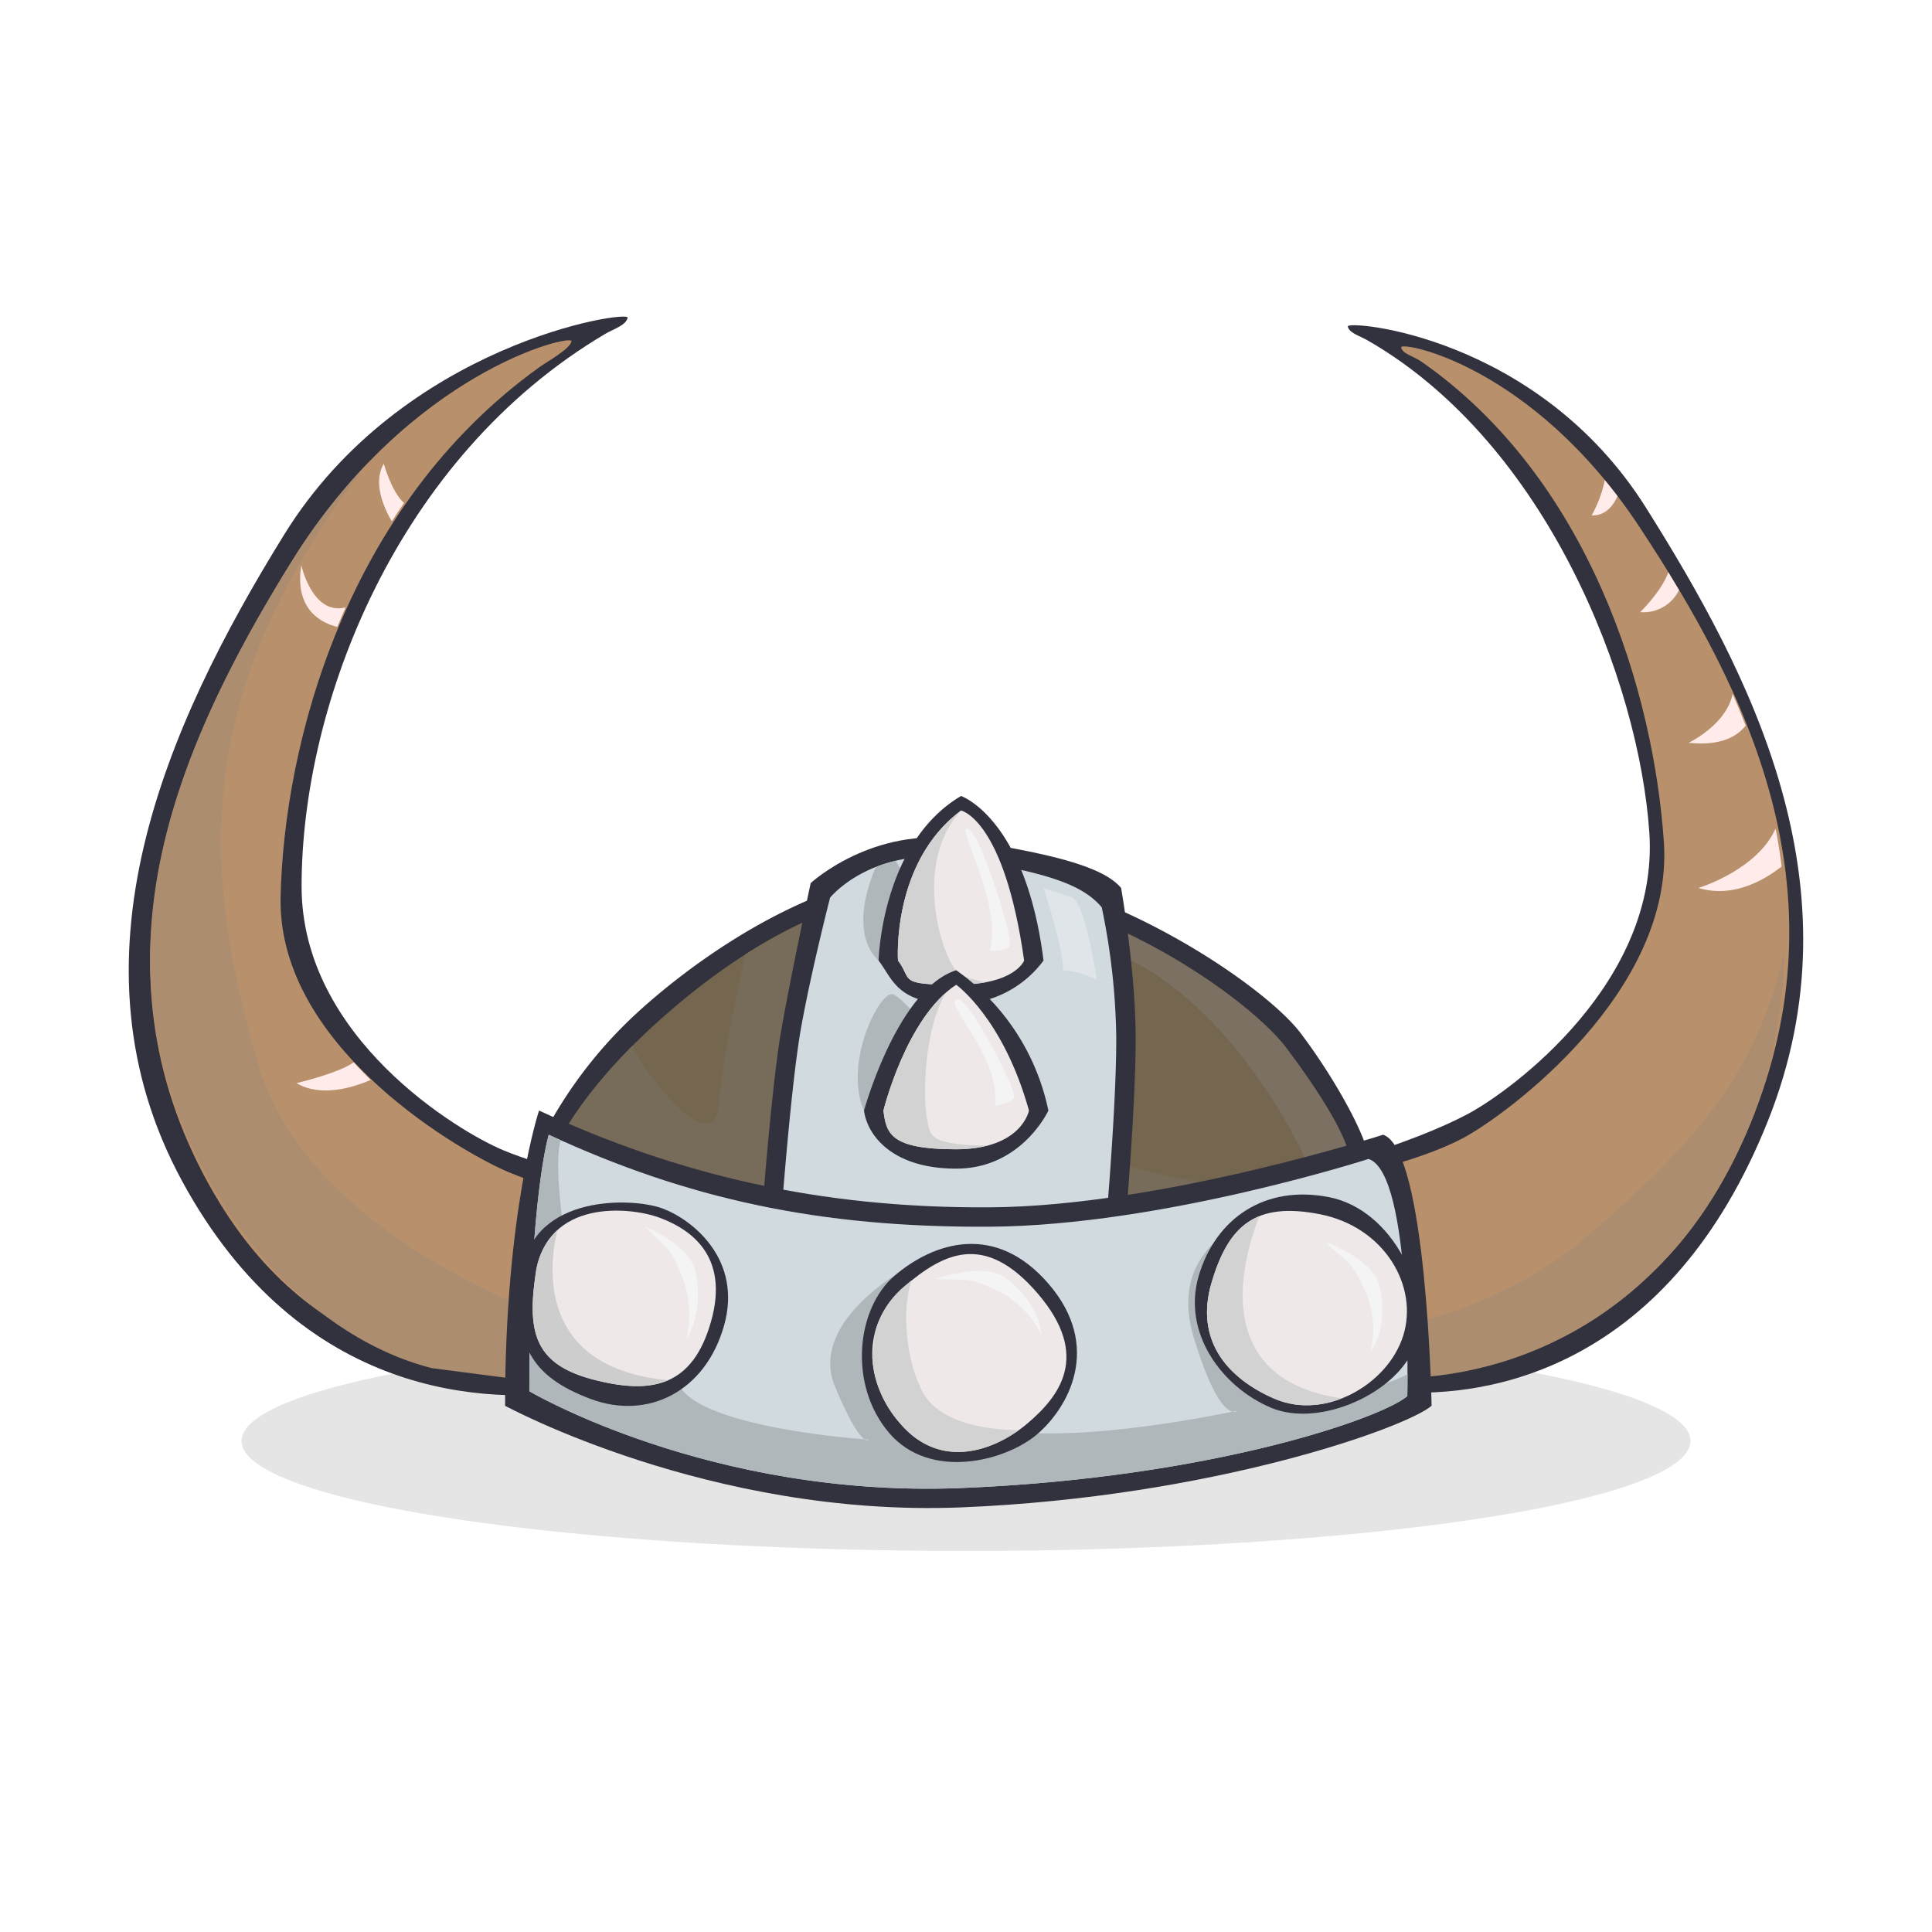 <svg id="Viking_Helmet" data-name="Viking Helmet" xmlns="http://www.w3.org/2000/svg" width="360" height="360" viewBox="0 0 360 360" shape-rendering="geometricPrecision">
  <defs>
    <style>
      .cls-1 {
        fill: #fff;
      }

      .cls-2 {
        fill: #e5e5e5;
      }

      .cls-3 {
        fill: #31323d;
      }

      .cls-10, .cls-11, .cls-12, .cls-13, .cls-14, .cls-15, .cls-16, .cls-3, .cls-4, .cls-5, .cls-6, .cls-7, .cls-8, .cls-9 {
        fill-rule: evenodd;
      }

      .cls-4 {
        fill: #b8916c;
      }

      .cls-5 {
        fill: #ffebe9;
      }

      .cls-6 {
        fill: #ac8d6f;
      }

      .cls-7 {
        fill: #756650;
      }

      .cls-8 {
        fill: #7b7061;
      }

      .cls-9 {
        fill: #776b59;
      }

      .cls-10 {
        fill: #d1dadf;
      }

      .cls-11 {
        fill: #dfe5e9;
      }

      .cls-12 {
        fill: #afb7bb;
      }

      .cls-13 {
        fill: #eee9e8;
      }

      .cls-14 {
        fill: #d2d2d2;
      }

      .cls-15 {
        fill: #f4f4f4;
      }

      .cls-16 {
        fill: #cdcdcd;
      }
    </style>
  </defs>
  <rect id="White" class="cls-1" width="360" height="360"/>
  <g id="Shadows_copy_5" data-name="Shadows copy 5">
    <ellipse class="cls-2" cx="180" cy="268.5" rx="135" ry="20.5"/>
  </g>
  <g id="helmet_horns" data-name="helmet horns">
    <path id="right_horn_base" data-name="right horn base" class="cls-3" d="M253.965,215.308s11.651-3.5,19.661-7.8,35.609-24.454,33.7-52.423S288.388,82.7,254.835,63.424c-1.412-.811-3.483-1.387-3.694-2.6s35.347,1.6,55.586,33.812c19.353,30.8,40.176,70.386,22.719,114.177C311.214,254.552,278,260.705,259.8,259.338S253.965,215.308,253.965,215.308Z"/>
    <path id="right_horn_color" data-name="right horn color" class="cls-4" d="M252.153,218.91s12.557-2.6,20.567-6.9,39.225-27.157,37.317-55.127-13.85-67.709-45.259-89.556c-1.336-.93-3.483-1.387-3.695-2.6s24.407,3.144,44.44,33.513,38.567,67.583,20.613,111.173C309.285,250.333,278,254.393,259.8,253.026S252.153,218.91,252.153,218.91Z"/>
    <path id="right_horn_highlight" data-name="right horn highlight" class="cls-5" d="M316.471,165.457s10.923-3.285,14.383-11.068q0.684,3.5,1.125,7.069C328.776,163.978,322.931,167.406,316.471,165.457ZM296.585,96.024a22.9,22.9,0,0,0,2.446-6.566c0.792,0.961,1.582,1.95,2.368,2.982C300.682,94.064,299.239,96.163,296.585,96.024Zm9.039,18.034s3.939-3.8,5.243-7.415q1,1.644,1.992,3.313A7.341,7.341,0,0,1,305.624,114.058Zm9.039,24.347s7.016-3.342,8.188-9.09q1.275,2.921,2.423,5.9C323.888,136.994,320.907,139.082,314.663,138.405Z"/>
    <path id="right_horn_shadow" data-name="right horn shadow" class="cls-6" d="M332.605,176.543c-0.422,10.518-1.774,21.478-6.469,32.876-16.851,40.914-51.454,48.589-69.656,47.222-4.886-.366-5.14-4.681-6.451-8.139,9.556-.3,29.9-4.521,45.652-18.12C313.764,214.772,327.585,201.061,332.605,176.543Z"/>
    <path id="left_horn_base" data-name="left horn base" class="cls-3" d="M113.7,220.125s-11.726-2.388-19.932-5.8c-8.327-3.461-37.572-20.99-37.572-49.15,0-34.14,17.826-80.007,56.532-102.933,1.611-.954,3.972-1.625,4.217-3.058S75.088,63.846,52.962,99.6c-22.189,35.853-41.348,79.418-19.018,120.5,22.185,40.818,57.2,41.627,74.112,39.041C125.556,256.464,113.7,220.125,113.7,220.125Z"/>
    <path id="left_horn_color" data-name="left horn color" class="cls-4" d="M113.7,225.007s-10.768-3.241-18.937-6.6C87.207,215.3,51.689,195.681,52.286,167.2c0.595-28.388,12.054-72.812,48.183-98.757,1.524-1.095,5.79-3.433,6.023-4.862s-30.053,5.485-52.124,41.005c-22.051,35.49-38.021,75.274-15.5,116.026,20.154,36.462,51.974,35.748,69.158,33.158C125.615,251.12,113.7,225.007,113.7,225.007Z"/>
    <path id="left_horn_highlight" data-name="left horn highlight" class="cls-5" d="M64.4,113.185q-0.81,1.812-1.555,3.631c-2.683-.659-8.068-3.041-6.7-11.476C56.15,105.34,58.2,114.733,64.4,113.185Zm-9.156,88.641s7.826-1.838,10.664-3.874q1.542,1.7,3.153,3.282C65.766,202.658,59.8,204.508,55.246,201.826ZM75.285,93.719q-1.175,1.705-2.276,3.44c-1.49-2.556-3.573-7.227-1.493-10.754C71.516,86.4,72.94,91.668,75.285,93.719Z"/>
    <path id="left_horn_shadow" data-name="left horn shadow" class="cls-6" d="M80.531,254.944c-13.869-3.465-30.245-14.584-41.659-35.236-22.525-40.751-6.555-79.632,15.5-115.122A109.656,109.656,0,0,1,68.656,86.177c-35.125,44.729-29.8,79.475-20.642,111.742,9.891,34.841,61.165,49.9,61.165,49.9l-11.75,9.323Z"/>
  </g>
  <g id="Helmet">
    <path id="helmet_top_base" data-name="helmet top base" class="cls-3" d="M102.248,209.642a82.935,82.935,0,0,1,16.27-20.74c10.745-9.9,35.646-28.564,61.465-27.052s55.546,21.627,62.369,30.659,12.654,20.042,12.654,23.445-42.162,13.526-75.023,13.526S102.248,209.642,102.248,209.642Z"/>
    <path id="helmet_top_color" data-name="helmet top color" class="cls-7" d="M105.864,209.642s4.621-8.13,15.366-18.035,32.934-27.662,58.753-26.15,52.834,20.725,59.657,29.757,11.751,17.337,11.751,20.74-38.547,13.526-71.408,13.526S105.864,209.642,105.864,209.642Z"/>
    <path id="helmet_top_highlight" data-name="helmet top highlight" class="cls-8" d="M239.64,195.214c6,7.946,10.534,15.325,11.538,19.3l-7.922,1.437s-12.568-28.215-34.348-37.873c-13.395-5.939-10.654-7.3-6.56-7.468C219.841,177.318,234.807,188.817,239.64,195.214Z"/>
    <path id="helmet_top_shadow" data-name="helmet top shadow" class="cls-9" d="M226.654,220.289h0Zm-0.106.032,0.106-.032Zm-0.162.049,0.162-.049Zm-82.559,2.8c-1.3-.163-2.938-0.468-4.81-0.877a259.8,259.8,0,0,1-33.153-12.649s3.656-6.426,12.015-14.811c2.163,5.369,15.174,21.5,16,11.2,0.772-9.55,3.969-23.626,5.057-28.23a91.129,91.129,0,0,1,13.35-7.1c2.216,4.875,15.65,32.463,39.443,40.736,26.132,9.088,34.348,9.018,34.348,9.018-1.466.445-4.991,2.215-18.078,4.508S154.236,224.472,143.827,223.168Zm82.559-2.8-0.3.093Z"/>
    <path id="top_stripe_base" data-name="top stripe base" class="cls-3" d="M142.019,225.873s1.765-23.838,3.616-34.266,5.423-27.052,5.423-27.052,11.5-10.675,28.021-8.115,26.373,4.93,29.829,9.017c0,0,2.7,15.46,2.711,27.954s-1.807,33.364-1.807,33.364-19.507,2.7-33.445,2.7S142.019,225.873,142.019,225.873Z"/>
    <path id="top_stripe_color" data-name="top stripe color" class="cls-10" d="M145.635,225.873s1.764-23.838,3.616-34.266,5.423-24.346,5.423-24.346,7.887-9.774,24.405-7.214,22.758,4.93,26.213,9.017A125.413,125.413,0,0,1,208,193.411c0.014,12.493-1.808,33.364-1.808,33.364a209.154,209.154,0,0,1-29.829,2.7C162.43,229.48,145.635,225.873,145.635,225.873Z"/>
    <path id="top_stripe_highlight" data-name="top stripe highlight" class="cls-11" d="M194.445,165.457s3.842,11.723,3.616,15.33a16.577,16.577,0,0,1,6.327,1.8s-2.034-13.751-4.519-15.329Z"/>
    <path id="top_stripe_shadow" data-name="top stripe shadow" class="cls-12" d="M179.983,196.116l-1.808,13.526s-13.258,6.108-17.174-2.7,3.015-22.642,5.424-21.642,6.15,7.088,9.039,7.214-5.424-12.624-5.424-12.624-0.168,4.859-6.327-.9c-4.813-4.5-2.469-13.129-.5-17.429a26.577,26.577,0,0,1,3.661-1.142,27.694,27.694,0,0,1,2.26,4.143l6.328,12.625Z"/>
    <path id="brim_base" data-name="brim base" class="cls-3" d="M94.113,261.942s38.2,20.827,84.966,18.937,83.027-14.893,87.678-18.937c0,0-.86-47.864-9.039-50.5,0,0-41.3,13.323-73.216,13.526s-58.213-6.093-84.062-18.034C100.44,206.937,94.113,225.946,94.113,261.942Z"/>
    <path id="brim_color" data-name="brim color" class="cls-10" d="M98.633,259.237s33.677,19.926,80.446,18.035,78.508-13.09,83.158-17.133c0,0,.948-41.552-7.231-44.185,0,0-38.59,12.421-70.5,12.624s-56.4-5.192-82.254-17.133C102.248,211.445,98.633,223.241,98.633,259.237Z"/>
    <path id="brim_shadow" data-name="brim shadow" class="cls-12" d="M179.079,277.272c-46.769,1.891-80.446-18.035-80.446-18.035,0-36,3.615-47.792,3.615-47.792,0.745,0.344,1.485.664,2.228,1-1.3,4.172.484,16.136,0.484,16.136s16.971,21.805,21.693,29.758c4.274,7.2,29.685,9.491,34.472,9.862,0.563,0.357.78,0.057,0.78,0.057s-0.278-.018-0.78-0.057c-0.866-.551-2.554-2.664-5.547-9.862-4.939-11.877,12.654-21.642,12.654-21.642s0.079,24.187,14.463,28.855c12.975,4.212,41.515-1.374,46.982-2.509a1.029,1.029,0,0,0,.924-0.2s-0.331.073-.924,0.2c-1.263-.261-3.769-2.48-7.211-13.722-5.087-16.617,9.943-21.641,9.943-21.641s5.278,30.093,13.558,31.56c6.733,1.193,13.871-1.938,16.3-3.15,0,2.507-.034,4.052-0.034,4.052C257.587,264.182,225.848,275.381,179.079,277.272Z"/>
    <path id="top_spike_base" data-name="top spike base" class="cls-3" d="M178.175,187.1c-11.007,0-11.721-4.509-14.462-8.116,0,0,.5-21.889,15.366-30.659,0,0,12.028,4.087,15.366,30.659A19.991,19.991,0,0,1,178.175,187.1Z"/>
    <path id="top_spike_color" data-name="top spike color" class="cls-13" d="M178.175,183.492c-11.007,0-8.106-.9-10.847-4.509,0,0-1.249-18.25,11.751-27.954,0,0,8.038,1.569,11.751,27.954C190.83,178.983,189.182,183.492,178.175,183.492Z"/>
    <path id="top_spike_shadow" data-name="top spike shadow" class="cls-14" d="M179.079,181.688a20.906,20.906,0,0,0,4.631,1.329,29.48,29.48,0,0,1-5.535.475c-11.007,0-8.106-.9-10.847-4.509,0,0-1.249-18.25,11.751-27.954l0.01,0C169.488,161.432,176.033,180.306,179.079,181.688Z"/>
    <path id="top_spike_highlight" data-name="top spike highlight" class="cls-15" d="M179.983,154.636c-0.8,1.118,6.508,13.526,4.519,22.544,0,0,2.712.18,3.616-.9S181.791,152.112,179.983,154.636Z"/>
    <path id="front_spike_base" data-name="front spike base" class="cls-3" d="M178.175,217.758c-12.216,0-16.656-6.516-17.174-10.821,0,0,6.2-22.614,17.174-26.15a42.5,42.5,0,0,1,17.174,26.15S190.392,217.758,178.175,217.758Z"/>
    <path id="front_spike_color" data-name="front spike color" class="cls-13" d="M178.175,214.151c-12.216,0-13.041-2.909-13.558-7.214,0,0,4.249-17.367,13.558-23.445,0,0,8.77,6.234,13.559,23.445C191.734,206.937,190.392,214.151,178.175,214.151Z"/>
    <path id="front_spike_shadow" data-name="front spike shadow" class="cls-14" d="M164.648,206.816c0-.018.007-0.032,0.013-0.053,0.011-.041.025-0.095,0.039-0.15,0.006-.021.01-0.038,0.017-0.061,0.017-.064.037-0.141,0.059-0.22,0.006-.022.012-0.043,0.018-0.067,0.024-.088.051-0.186,0.08-0.289,0.007-.023.013-0.045,0.02-0.069,0.031-.111.066-0.231,0.1-0.357,0.006-.022.013-0.043,0.019-0.065,0.039-.135.081-0.278,0.127-0.429l0.015-.05q0.072-.24.154-0.5c0-.008,0-0.016.007-0.024,1.407-4.541,4.962-14.256,10.934-19.507-4.672,7.831-4.567,23.806-2.6,26.475,1.252,1.7,6.457,2.013,10.466,1.991l-0.043.013c-0.168.045-.353,0.081-0.528,0.122-0.324.076-.655,0.148-1,0.211-0.206.037-.42,0.069-0.635,0.1-0.374.055-.764,0.1-1.167,0.139-0.2.019-.4,0.041-0.606,0.055-0.624.044-1.271,0.074-1.963,0.074-12.216,0-13.041-2.909-13.558-7.214,0,0,0-.019.011-0.044S164.64,206.843,164.648,206.816Z"/>
    <path id="front_spike_highlight" data-name="front spike highlight" class="cls-15" d="M178.175,186.2c-2.169,1.082,8.316,10.64,7.231,19.838,0,0,3.435-.541,3.616-1.8S180.345,185.115,178.175,186.2Z"/>
    <path id="center_brim_circle_base" data-name="center brim circle base" class="cls-3" d="M195.45,239.3c9.978,11.658,3.632,22.991-2.211,27.968s-19.92,8.666-27.55-.249-6.18-23.193,1.039-29.34S185.473,227.642,195.45,239.3Z"/>
    <path id="center_brim_circle_color" data-name="center brim circle color" class="cls-13" d="M193.388,241.057c9.977,11.659,3.933,19.178-1.91,24.155s-16.1,8.966-23.726.051-6.482-19.378.736-25.526S183.411,229.4,193.388,241.057Z"/>
    <path id="center_brim_circle_shadow" data-name="center brim circle shadow" class="cls-14" d="M189.865,266.472c-5.986,4.309-15.143,6.935-22.113-1.209a20.136,20.136,0,0,1-5.2-12.408L163.124,248a16.747,16.747,0,0,1,5.364-8.266c0.46-.391.921-0.775,1.385-1.147-1.634,4.415-1.488,13.892,1.975,20.647C175.32,266.009,186.506,266.486,189.865,266.472Z"/>
    <path id="center_brim_circle_color_highlight_2" data-name="center brim circle color highlight 2" class="cls-15" d="M174.373,238.281s8.754-3.122,12.844-.268,6.739,7.541,6.842,10.772a17.655,17.655,0,0,0-8.317-8.33C179.707,237.631,180.525,238.766,174.373,238.281Z"/>
    <path id="right_brim_circle_base" data-name="right brim circle base" class="cls-3" d="M223.376,237.7c-3.14,10.6,4.248,20.7,13.436,24.6s24.147-2.929,27.045-12.123-4.131-24.73-16.194-27.1S226.517,227.1,223.376,237.7Z"/>
    <path id="right_brim_circle_color" data-name="right brim circle color" class="cls-13" d="M225.765,238.981c-3.14,10.6,2.715,17.83,11.9,21.728s20.9-2.619,23.8-11.814-3.452-20.273-15.515-22.641S228.906,228.381,225.765,238.981Z"/>
    <path id="right_brim_circle_shadow" data-name="right brim circle shadow" class="cls-14" d="M250.035,260.56a17.375,17.375,0,0,1-8.743,1.145l-2.263-.52a14.011,14.011,0,0,1-1.362-.476,27.329,27.329,0,0,1-6.425-3.757l-1.81-1.641c-3.955-4.046-5.7-9.48-3.667-16.33,1.9-6.418,4.492-10.581,8.907-12.355C231.941,233.484,224.607,256.908,250.035,260.56Z"/>
    <path id="center_brim_circle_highlight_1_copy" data-name="center brim circle highlight 1 copy" class="cls-15" d="M246.9,231.375s8.737,3.169,10.061,7.97,0.364,10.1-1.623,12.649a17.6,17.6,0,0,0-1.075-11.708C251.426,234.269,251.33,235.664,246.9,231.375Z"/>
    <path id="left_brim_circle_base" data-name="left brim circle base" class="cls-3" d="M97.393,236.587c2.2-14.015,20.455-13.5,26.068-11.4s14.911,9.525,11.463,21.793-14.174,17.729-24.945,13.665S95.192,250.6,97.393,236.587Z"/>
    <path id="left_brim_circle_color" data-name="left brim circle color" class="cls-13" d="M99.809,237.379c2.085-14.037,17.55-12.558,23.163-10.452s12.984,7,9.536,19.263-11.118,13.592-21.552,10.979C99.842,254.385,98.139,248.621,99.809,237.379Z"/>
    <path id="left_brim_circle_shadow" data-name="left brim circle shadow" class="cls-16" d="M110.956,257.169c-11.114-2.784-12.817-8.548-11.147-19.79a13.216,13.216,0,0,1,4.055-8.164c-1.453,6-4.234,25.589,20.623,27.977C120.81,258.8,116.239,258.492,110.956,257.169Z"/>
    <path id="left_brim_circle_highlight_1_copy_2" data-name="left brim circle highlight 1 copy 2" class="cls-15" d="M120.239,228.584s8.1,3.285,9.288,8.136,0.24,10.175-1.635,12.726a19.091,19.091,0,0,0-.886-11.806C124.421,231.548,124.318,232.952,120.239,228.584Z"/>
  </g>
</svg>
